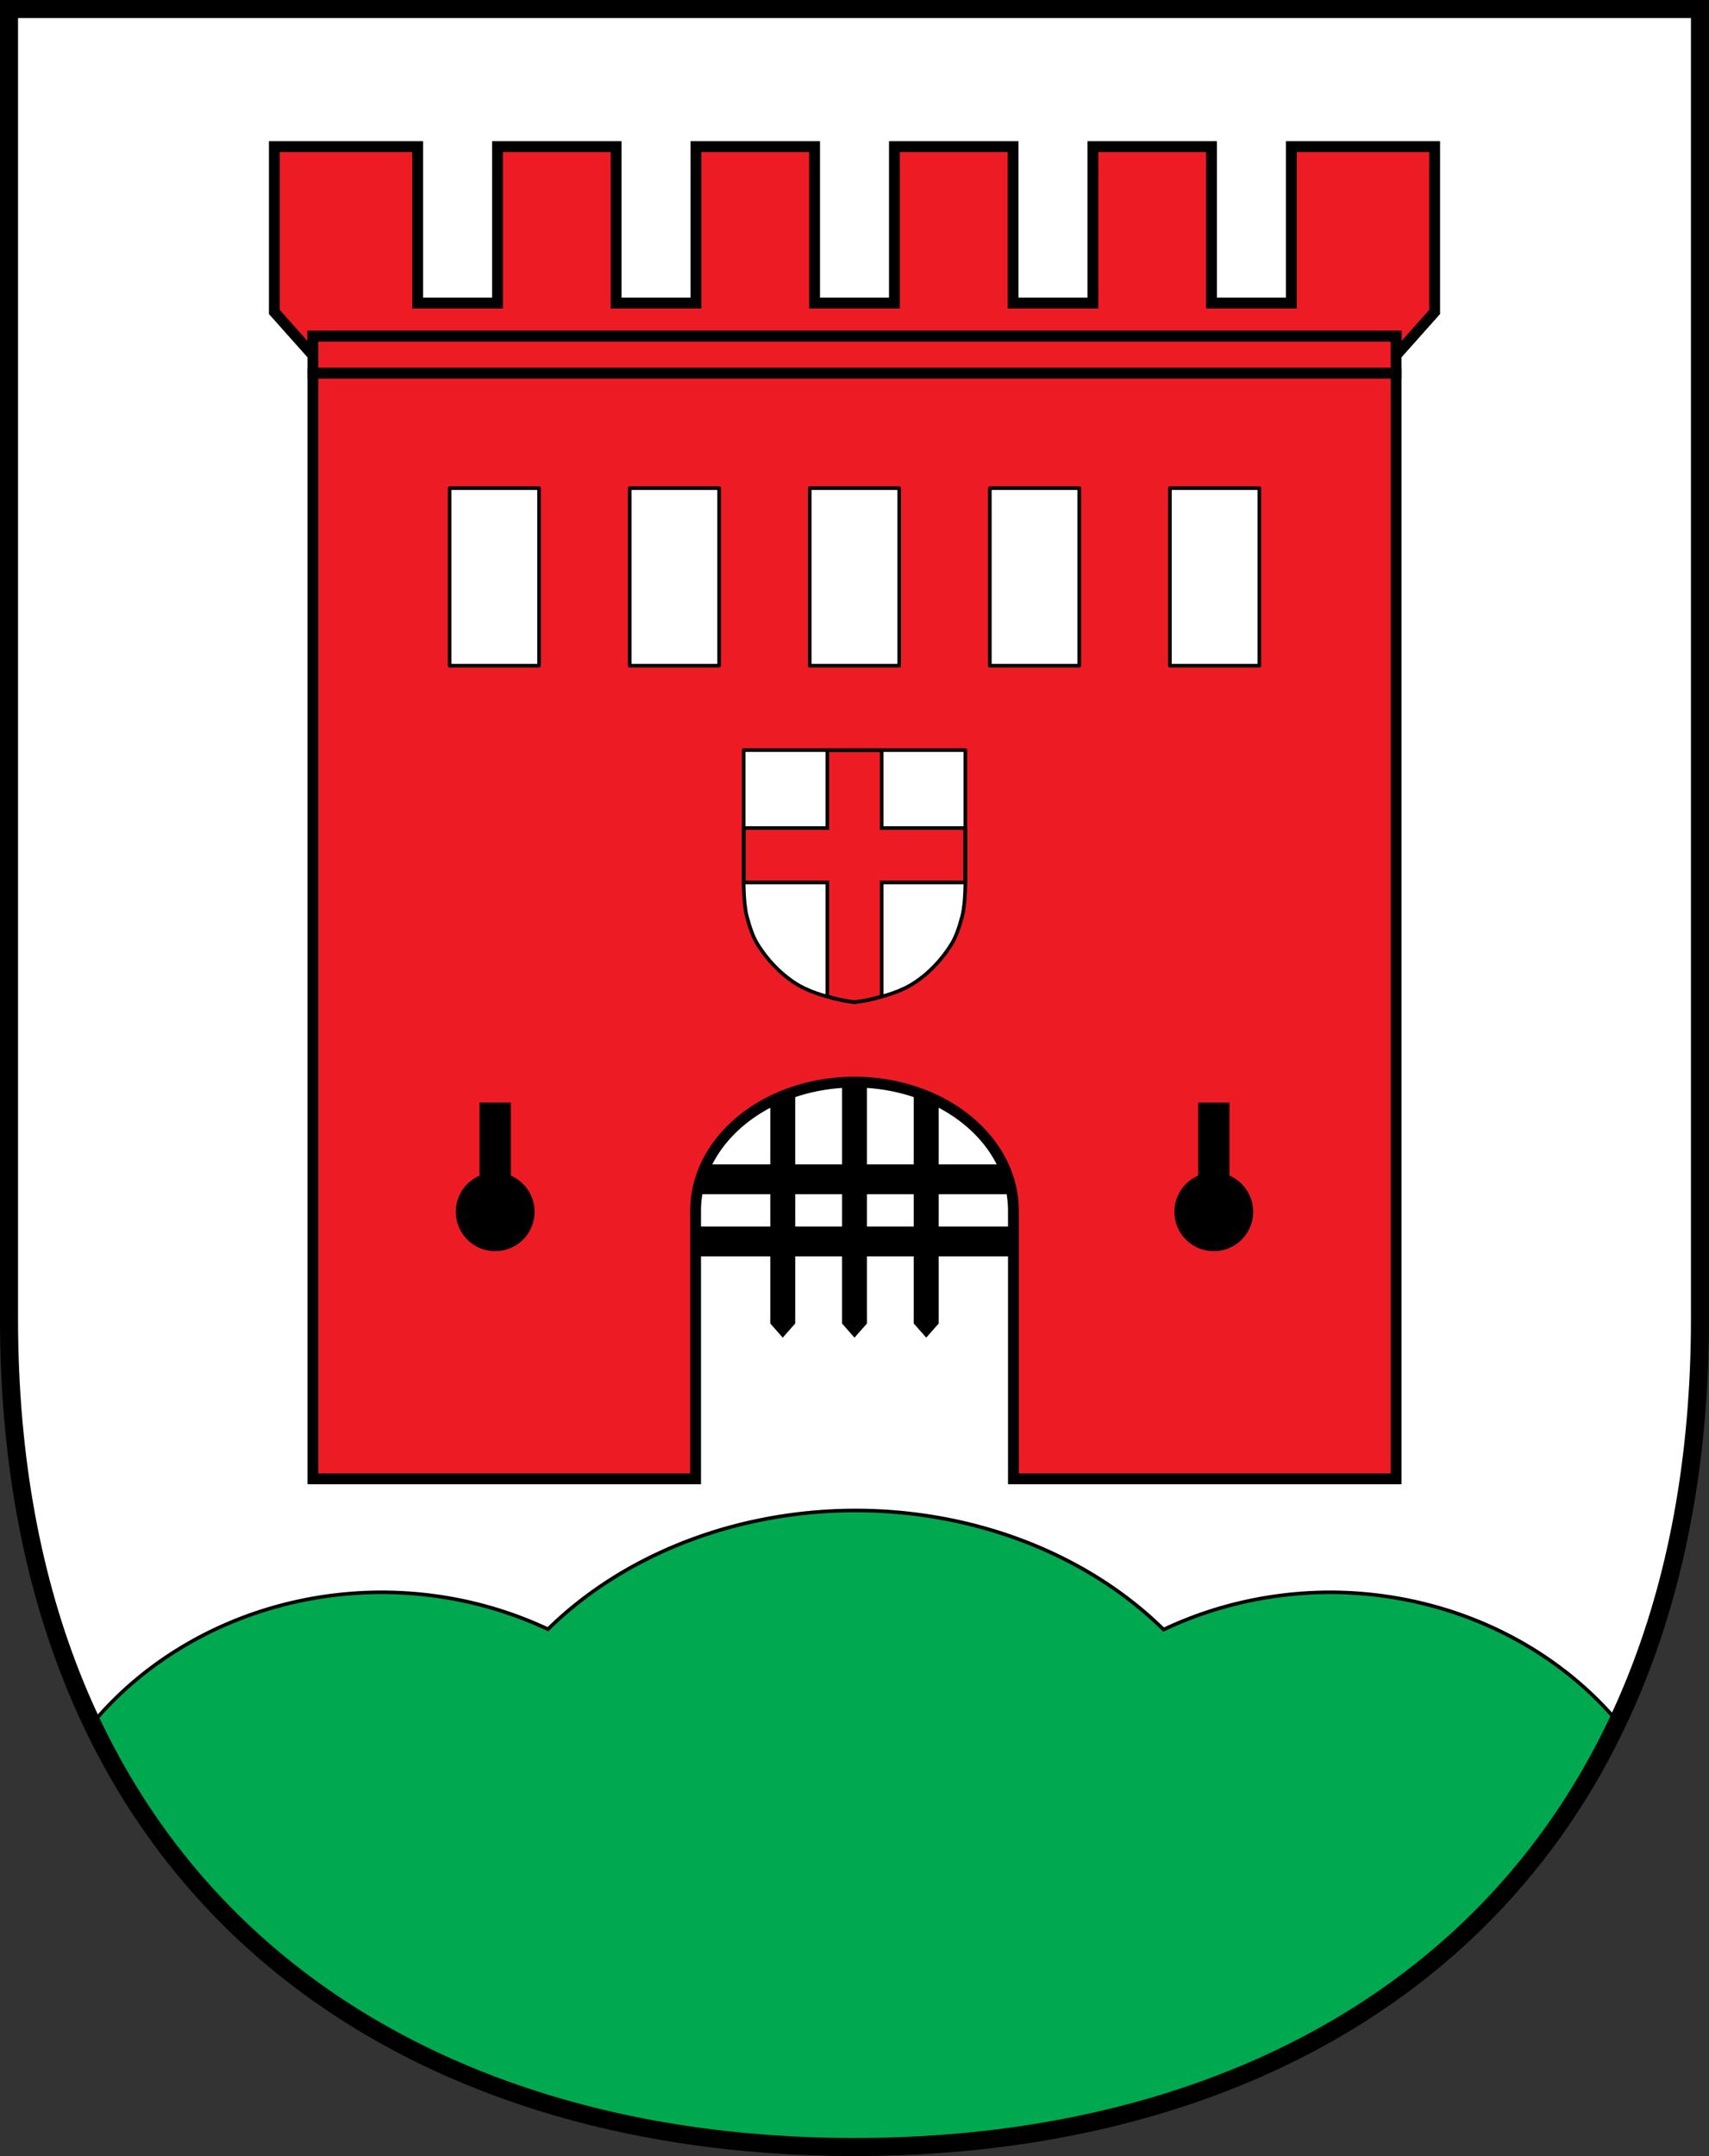 <?xml version="1.0" encoding="UTF-8" standalone="no"?>
<!-- Created with Inkscape (http://www.inkscape.org/) -->

<svg
   xmlns:dc="http://purl.org/dc/elements/1.1/"
   xmlns:cc="http://creativecommons.org/ns#"
   xmlns:rdf="http://www.w3.org/1999/02/22-rdf-syntax-ns#"
   xmlns:svg="http://www.w3.org/2000/svg"
   xmlns="http://www.w3.org/2000/svg"
   xmlns:sodipodi="http://sodipodi.sourceforge.net/DTD/sodipodi-0.dtd"
   xmlns:inkscape="http://www.inkscape.org/namespaces/inkscape"
   width="125.336mm"
   height="158.029mm"
   viewBox="0 0 125.336 158.029"
   version="1.1"
   id="svg865"
   inkscape:version="0.92.5 (2060ec1f9f, 2020-04-08)"
   sodipodi:docname="DEU Niederburg COA.svg">
  <rect x="0" y="0" width="125.336" height="158.029" fill="#333333" stroke="none"/>
  <defs
     id="defs859">
    <inkscape:path-effect
       effect="spiro"
       id="path-effect3644"
       is_visible="true" />
    <inkscape:path-effect
       effect="spiro"
       id="path-effect3636"
       is_visible="true" />
    <inkscape:path-effect
       effect="spiro"
       id="path-effect3544"
       is_visible="true" />
    <inkscape:path-effect
       effect="spiro"
       id="path-effect3466"
       is_visible="true" />
    <inkscape:path-effect
       effect="spiro"
       id="path-effect3544-2"
       is_visible="true" />
    <inkscape:path-effect
       effect="spiro"
       id="path-effect3644-8"
       is_visible="true" />
    <inkscape:path-effect
       effect="spiro"
       id="path-effect3644-3"
       is_visible="true" />
    <inkscape:path-effect
       effect="spiro"
       id="path-effect3636-0"
       is_visible="true" />
    <inkscape:path-effect
       effect="spiro"
       id="path-effect1727-0-1"
       is_visible="true" />
    <inkscape:path-effect
       effect="spiro"
       id="path-effect1731-8-3"
       is_visible="true" />
    <inkscape:path-effect
       effect="spiro"
       id="path-effect1727-3"
       is_visible="true" />
    <inkscape:path-effect
       effect="spiro"
       id="path-effect1731-7"
       is_visible="true" />
    <inkscape:path-effect
       effect="spiro"
       id="path-effect841-8"
       is_visible="true" />
    <inkscape:path-effect
       effect="skeletal"
       id="path-effect6414"
       is_visible="true"
       lpeversion="1"
       pattern="m 26507.414,27761.564 c 0,-13.157 10.678,-23.835 23.835,-23.835 13.157,0 23.835,10.678 23.835,23.835 0,13.157 -10.678,23.835 -23.835,23.835 -13.157,0 -23.835,-10.678 -23.835,-23.835 z"
       copytype="single_stretched"
       prop_scale="0.08"
       scale_y_rel="false"
       spacing="0"
       normal_offset="0"
       tang_offset="0"
       prop_units="false"
       vertical_pattern="false"
       hide_knot="false"
       fuse_tolerance="0" />
  </defs>
  <sodipodi:namedview
     id="base"
     pagecolor="#ffffff"
     bordercolor="#666666"
     borderopacity="1.0"
     inkscape:pageopacity="0.0"
     inkscape:pageshadow="2"
     inkscape:zoom="1.3276964"
     inkscape:cx="236.85543"
     inkscape:cy="298.63754"
     inkscape:document-units="mm"
     inkscape:current-layer="layer1"
     showgrid="false"
     inkscape:window-width="1920"
     inkscape:window-height="1046"
     inkscape:window-x="-11"
     inkscape:window-y="-11"
     inkscape:window-maximized="1"
     fit-margin-top="0"
     fit-margin-left="0"
     fit-margin-right="0"
     fit-margin-bottom="0"
     inkscape:snap-global="false"
     inkscape:snap-midpoints="true"
     inkscape:snap-smooth-nodes="true" />
  <g
     inkscape:label="Ebene 1"
     inkscape:groupmode="layer"
     id="layer1"
     transform="translate(-120.675,169.922)">
    <path
       style="opacity:1;fill:#ffffff;fill-opacity:1;fill-rule:evenodd;stroke:none;stroke-width:1.323;stroke-linecap:round;stroke-linejoin:miter;stroke-miterlimit:4;stroke-dasharray:none;stroke-opacity:1;paint-order:fill markers stroke"
       d="m 121.336,-169.261 v 95.967 c 0,41.282 27.655,60.739 62.006,60.739 34.352,0 62.007,-19.457 62.007,-60.739 v -95.967 z"
       id="rect953-2-8"
       inkscape:connector-curvature="0"
       sodipodi:nodetypes="cssscc" />
    <path
       style="opacity:1;fill:#00a94f;fill-opacity:1;fill-rule:evenodd;stroke:#000000;stroke-width:1;stroke-linecap:round;stroke-linejoin:round;stroke-miterlimit:4;stroke-dasharray:none;stroke-dashoffset:0;stroke-opacity:1;paint-order:fill markers stroke"
       d="M 236.854 417.775 A 111.641 92.781 0 0 0 151.652 450.619 A 101.032 92.781 0 0 0 105.607 440.41 A 101.032 92.781 0 0 0 25.316 476.994 C 62.975 556.626 143.349 594.775 236.855 594.775 C 330.345 594.775 410.705 556.64 448.373 477.039 A 101.032 92.781 0 0 0 368.104 440.41 A 101.032 92.781 0 0 0 322.021 450.723 A 111.641 92.781 0 0 0 236.854 417.775 z "
       transform="matrix(0.265,0,0,0.265,120.675,-169.922)"
       id="path1074" />
    <path
       style="opacity:1;fill:none;fill-opacity:1;fill-rule:evenodd;stroke:#000000;stroke-width:1.323;stroke-linecap:round;stroke-linejoin:miter;stroke-miterlimit:4;stroke-dasharray:none;stroke-opacity:1;paint-order:fill markers stroke"
       d="m 121.336,-169.261 v 95.967 c 0,41.282 27.655,60.739 62.006,60.739 34.352,0 62.007,-19.457 62.007,-60.739 v -95.967 z"
       id="rect953-2"
       inkscape:connector-curvature="0"
       sodipodi:nodetypes="cssscc" />
    <path
       style="opacity:1;fill:#000000;fill-opacity:1;fill-rule:evenodd;stroke:none;stroke-width:0.106;stroke-linecap:round;stroke-linejoin:miter;stroke-miterlimit:4;stroke-dasharray:none;stroke-dashoffset:0;stroke-opacity:1;paint-order:fill markers stroke"
       d="m 177.166,-92.451 v 7.871 h -5.411 v 2.186 h 5.411 v 2.372 h -5.411 v 2.186 h 5.411 v 4.918 l 0.915,1.039 0.916,-1.039 v -4.918 h 3.43 v 4.918 l 0.915,1.039 0.916,-1.039 v -4.918 h 3.43 v 4.918 l 0.915,1.039 0.916,-1.039 v -4.918 h 5.411 v -2.186 h -5.411 v -2.372 h 5.411 v -2.186 h -5.411 v -7.871 h -1.831 v 7.871 h -3.43 v -7.871 h -1.831 v 7.871 h -3.43 v -7.871 z m 1.831,10.057 h 3.43 v 2.372 h -3.43 z m 5.261,0 h 3.43 v 2.372 h -3.43 z"
       id="rect1282"
       inkscape:connector-curvature="0" />
    <path
       inkscape:connector-curvature="0"
       style="opacity:1;fill:#ed1c24;fill-opacity:1;fill-rule:evenodd;stroke:#000000;stroke-width:0.794;stroke-linecap:round;stroke-linejoin:miter;stroke-miterlimit:4;stroke-dasharray:none;stroke-dashoffset:0;stroke-opacity:1;paint-order:fill markers stroke"
       d="m 140.795,-159.177 v 12.12 l 2.827,3.173 v -1.396 h 39.721 39.721 v 1.396 l 2.827,-3.173 v -12.12 h -10.509 v 11.468 h -5.855 v -11.468 h -8.701 v 11.468 h -5.854 v -11.468 h -8.701 v 11.468 h -5.854 v -11.468 h -8.701 v 11.468 h -5.854 v -11.468 h -8.701 v 11.468 h -5.855 v -11.468 z"
       id="rect1137" />
    <path
       inkscape:connector-curvature="0"
       style="opacity:1;fill:#ed1c24;fill-opacity:1;fill-rule:evenodd;stroke:#000000;stroke-width:0.794;stroke-linecap:round;stroke-linejoin:miter;stroke-miterlimit:4;stroke-dasharray:none;stroke-dashoffset:0;stroke-opacity:1;paint-order:fill markers stroke"
       d="m 143.622,-142.577 v 81.047 h 28.067 v -19.65 a 11.654,9.427 0 0 1 11.654,-9.427 11.654,9.427 0 0 1 11.655,9.427 v 19.65 h 28.067 v -81.047 z"
       id="rect1133" />
    <path
       inkscape:connector-curvature="0"
       style="fill:#ffffff;stroke:none;stroke-width:0.265;stroke-linecap:round;stroke-linejoin:round;stroke-miterlimit:4;stroke-dasharray:none;stroke-opacity:1"
       d="m 175.215,-114.945 v 9.935 c 0,0 0.022,0.828 0.067,1.238 0.038,0.349 0.08,0.701 0.171,1.036 0.194,0.715 0.418,1.444 0.793,2.044 0.696,1.113 1.607,2.064 2.614,2.745 1.047,0.708 2.254,1.035 3.433,1.308 0.345,0.08 1.05,0.171 1.05,0.171 0,0 0.705,-0.091 1.05,-0.171 1.178,-0.274 2.386,-0.6 3.433,-1.308 1.007,-0.682 1.918,-1.632 2.614,-2.745 0.375,-0.6 0.599,-1.329 0.793,-2.044 0.091,-0.334 0.133,-0.687 0.171,-1.036 0.045,-0.41 0.067,-1.238 0.067,-1.238 v -9.935 z"
       id="path1063-9-1-9" />
    <rect
       style="opacity:1;fill:#ed1c24;fill-opacity:1;fill-rule:evenodd;stroke:#000000;stroke-width:0.794;stroke-linecap:round;stroke-linejoin:miter;stroke-miterlimit:4;stroke-dasharray:none;stroke-dashoffset:0;stroke-opacity:1;paint-order:fill markers stroke"
       id="rect1135"
       width="79.442"
       height="2.703"
       x="143.622"
       y="-145.28" />
    <path
       style="opacity:1;fill:#ffffff;fill-opacity:1;fill-rule:evenodd;stroke:#000000;stroke-width:0.265;stroke-linecap:round;stroke-linejoin:round;stroke-miterlimit:4;stroke-dasharray:none;stroke-dashoffset:0;stroke-opacity:1;paint-order:fill markers stroke"
       d="m 153.65,-134.146 v 13.016 h 6.559 v -13.016 z m 13.206,0 v 13.016 h 6.559 v -13.016 z m 13.206,0 v 13.016 h 6.56 v -13.016 z m 13.206,0 v 13.016 h 6.56 v -13.016 z m 13.206,0 v 13.016 h 6.56 v -13.016 z"
       id="rect1195"
       inkscape:connector-curvature="0" />
    <path
       style="opacity:1;fill:#000000;fill-opacity:1;fill-rule:evenodd;stroke:none;stroke-width:0.065;stroke-linecap:round;stroke-linejoin:round;stroke-miterlimit:4;stroke-dasharray:none;stroke-dashoffset:0;stroke-opacity:1;paint-order:fill markers stroke"
       d="m 155.844,-89.108 v 5.356 a 2.888,2.888 0 0 0 -1.74,2.646 2.888,2.888 0 0 0 2.888,2.888 2.888,2.888 0 0 0 2.888,-2.888 2.888,2.888 0 0 0 -1.74,-2.648 v -5.354 z m 52.702,0 v 5.356 a 2.888,2.888 0 0 0 -1.74,2.646 2.888,2.888 0 0 0 2.888,2.888 2.888,2.888 0 0 0 2.888,-2.888 2.888,2.888 0 0 0 -1.74,-2.648 v -5.354 z"
       id="path1231"
       inkscape:connector-curvature="0" />
    <path
       inkscape:connector-curvature="0"
       style="opacity:1;fill:#ed1c24;fill-opacity:1;fill-rule:evenodd;stroke:#000000;stroke-width:0.265;stroke-linecap:round;stroke-linejoin:miter;stroke-miterlimit:4;stroke-dasharray:none;stroke-dashoffset:0;stroke-opacity:1;paint-order:fill markers stroke"
       d="m 181.35,-114.945 v 5.715 h -6.135 v 3.987 h 6.135 v 8.366 c 0.314,0.087 0.63,0.164 0.944,0.237 0.345,0.08 1.05,0.171 1.05,0.171 0,0 0.705,-0.091 1.05,-0.171 0.314,-0.073 0.629,-0.15 0.944,-0.237 v -8.366 h 6.135 v -3.987 h -6.135 v -5.715 z"
       id="rect2688" />
    <path
       inkscape:connector-curvature="0"
       style="fill:none;stroke:#000000;stroke-width:0.265;stroke-linecap:round;stroke-linejoin:round;stroke-miterlimit:4;stroke-dasharray:none;stroke-opacity:1"
       d="m 175.215,-114.945 v 9.935 c 0,0 0.022,0.828 0.067,1.238 0.038,0.349 0.08,0.701 0.171,1.036 0.194,0.715 0.418,1.444 0.793,2.044 0.696,1.113 1.607,2.064 2.614,2.745 1.047,0.708 2.254,1.035 3.433,1.308 0.345,0.08 1.05,0.171 1.05,0.171 0,0 0.705,-0.091 1.05,-0.171 1.178,-0.274 2.386,-0.6 3.433,-1.308 1.007,-0.682 1.918,-1.632 2.614,-2.745 0.375,-0.6 0.599,-1.329 0.793,-2.044 0.091,-0.334 0.133,-0.687 0.171,-1.036 0.045,-0.41 0.067,-1.238 0.067,-1.238 v -9.935 z"
       id="path1063-9-1" />
  </g>
</svg>
